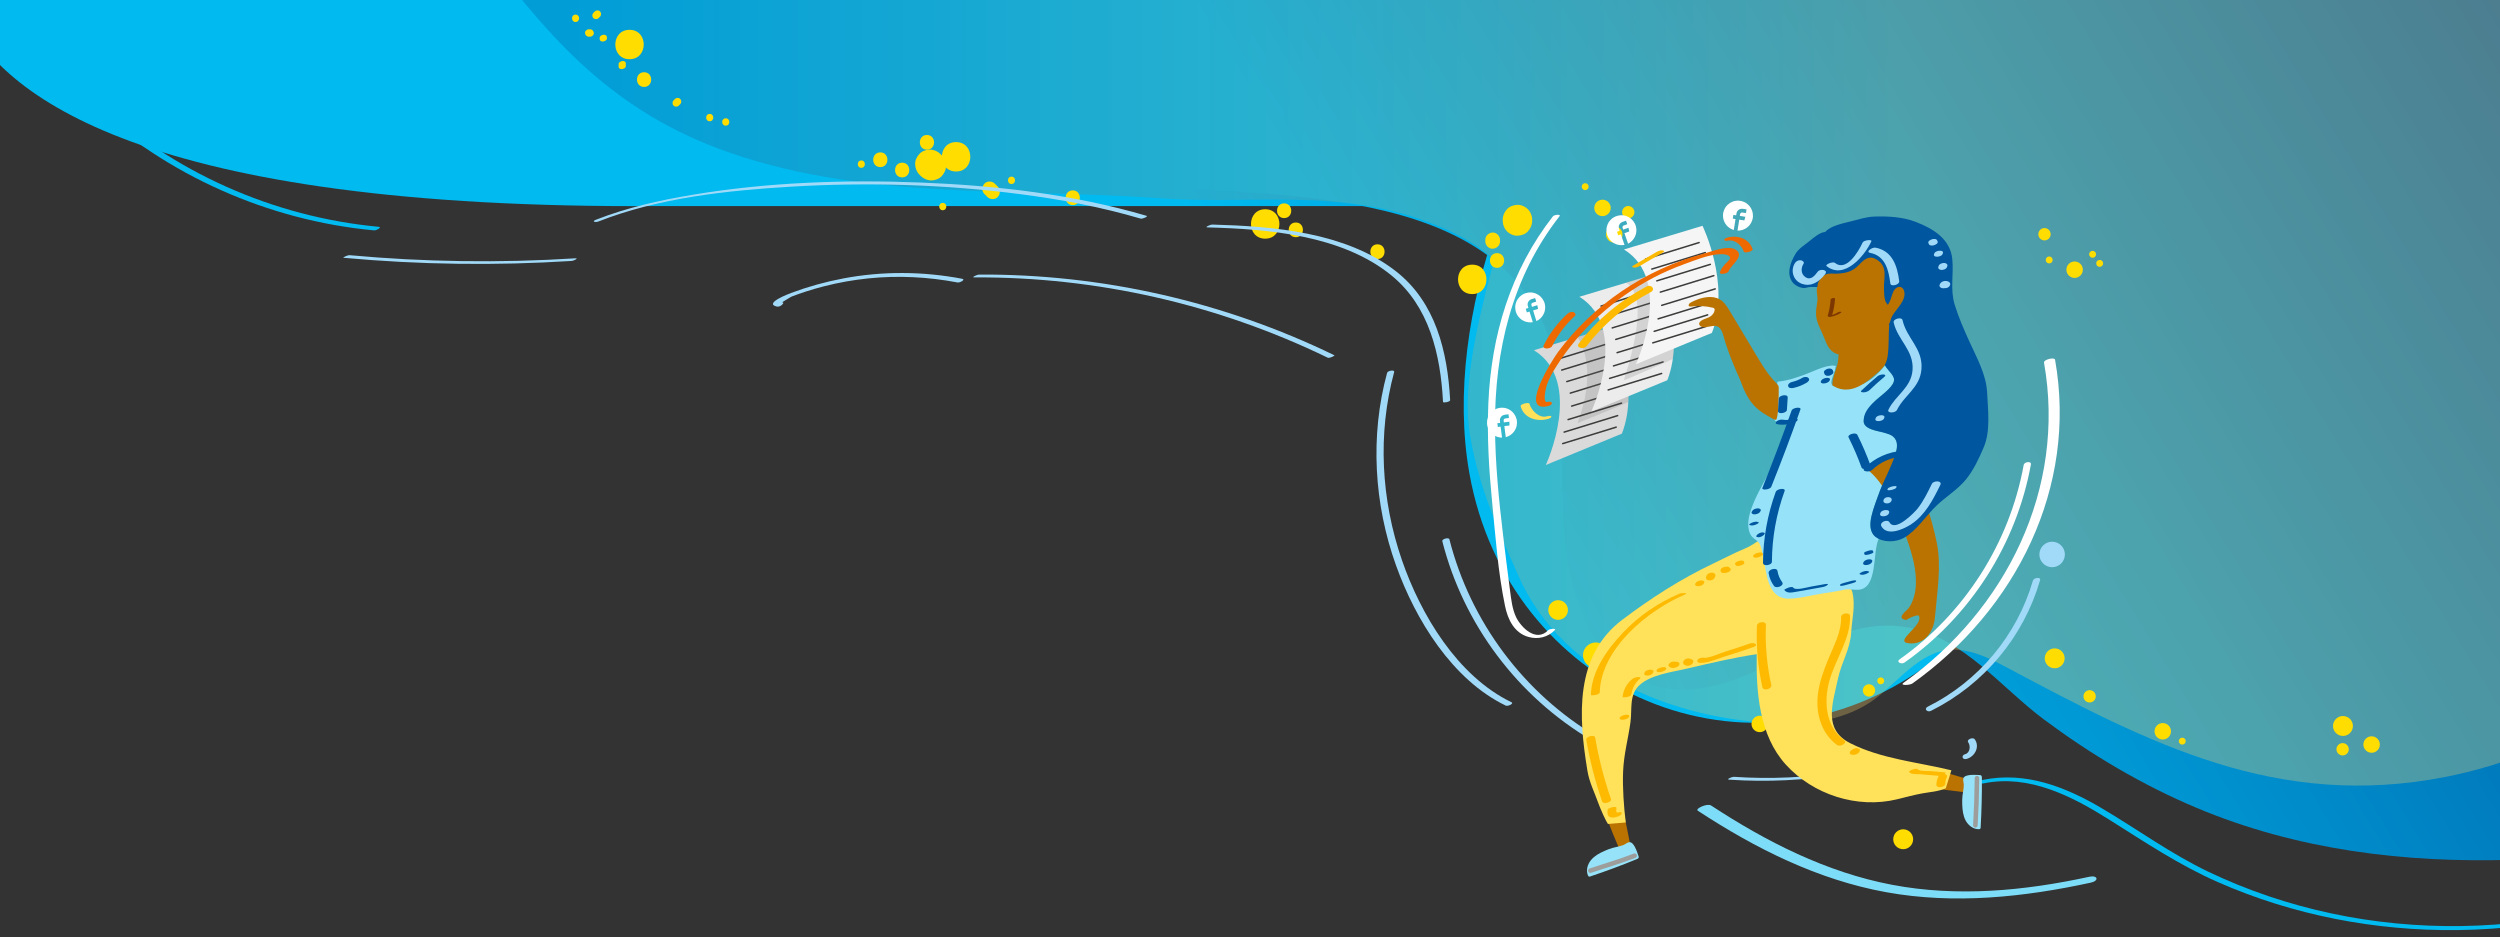 <svg width="360mm" height="135mm" version="1.1" viewBox="0 0 360 135" xmlns="http://www.w3.org/2000/svg">
 <rect x="0" y="0" width="360" height="135" fill="#333333" stroke="none"/>
 <defs>
  <clipPath id="clipPath70">
   <path d="m0 3080.8v-29.39c14.865-32.507 72.761-79.676 284.18-78.098h755.82v107.49z"/>
  </clipPath>
  <linearGradient id="linearGradient80" x2="1" gradientTransform="matrix(404.01 245.18 245.18 -404.01 482.08 2999.7)" gradientUnits="userSpaceOnUse">
   <stop stop-color="#00baf0" offset="0"/>
   <stop stop-color="#00569f" offset="1"/>
  </linearGradient>
  <clipPath id="clipPath90">
   <path d="m0 3080.8h1040v-3080.8h-1040z"/>
  </clipPath>
  <clipPath id="clipPath102">
   <path d="m57.63 3080.8c6.911-116.32 168.49-109.51 234.96-102.69 62.479 6.408 125.73 8.59 188.39 3.536 63.503-5.122 161.31 0.113 169.95-82.047 2.295-21.839-0.048-43.99 2.58-65.793 2.482-20.585 10.486-45.76 31.336-54.406 20.252-8.395 39.084 0.658 58.077 9.711 16.408 7.822 32.939 15.644 50.61 12.214 22.349-4.341 37.579-24.444 55.02-37.45 19.241-14.348 40.106-26.734 62.247-36.046 40.947-17.22 85.127-22.605 129.2-21.173v374.14z"/>
  </clipPath>
  <linearGradient id="linearGradient112" x2="1" gradientTransform="matrix(397.14 241.01 241.01 -397.14 586.67 2916.3)" gradientUnits="userSpaceOnUse">
   <stop stop-color="#00baf0" offset="0"/>
   <stop stop-color="#00569f" offset="1"/>
  </linearGradient>
  <clipPath id="clipPath122">
   <path d="m0 3080.8h1040v-3080.8h-1040z"/>
  </clipPath>
  <clipPath id="clipPath130">
   <path d="m209.04 3085h876.52v-348.14h-876.52z"/>
  </clipPath>
  <clipPath id="clipPath134">
   <path d="m1082.4 2779.6c-9.832-22.933-48.098-34.873-70.11-39.176-68.677-13.424-120.48 13.537-178.97 44.714-6.089 3.245-12.43 6.407-19.295 7.116-14.512 1.499-23.943-12.22-34.379-19.99-9.639-7.178-21.988-9.959-34.006-9.995-43.66-0.13-92.829 17.974-111.46 60.221-8.072 18.299-16.089 35.735-19.739 57.282-2.916 17.216 1.163 39.513 9.788 71.368-8.881 8.977-23.887 15.087-35.181 18.441-34.501 10.248-65.677 4.356-101.53 6.926-59.454 4.262-123.26-1.081-180.06 20.384-45.221 17.09-70.806 47.29-98.419 84.764 57.373 6.989 119 1.019 176.72 0.486 120.37-1.11 240.74-2.822 361.11-4.611 96.583-1.436 193.17-2.969 289.75-4.586 12.988-0.218 25.977-0.436 38.965-0.66 1.241-43.363 2.482-86.727 3.725-130.09 0.928-32.435 1.856-64.871 2.785-97.306 0.508-17.737 6.255-43.81 1.751-61.104-0.373-1.434-0.856-2.828-1.437-4.184"/>
  </clipPath>
  <linearGradient id="linearGradient144" x2="1" gradientTransform="matrix(927.7 0 0 -927.7 209.04 2911)" gradientUnits="userSpaceOnUse">
   <stop stop-color="#00569f" offset="0"/>
   <stop stop-color="#00569f" offset=".031"/>
   <stop stop-color="#fed669" offset=".623"/>
   <stop stop-color="#fed669" offset="1"/>
  </linearGradient>
  <clipPath id="clipPath326">
   <path d="m658.25 2924.3h20.869v-39.54h-20.869z"/>
  </clipPath>
  <clipPath id="clipPath382">
   <path d="m677.23 2946.6h20.359v-44.37h-20.359z"/>
  </clipPath>
  <clipPath id="clipPath894">
   <path d="m0 3080.8h1040v-3080.8h-1040z"/>
  </clipPath>
 </defs>
 <g transform="translate(71.474 -93.251)">
  <g transform="matrix(.353 0 0 -.353 -76.69 1172.5)">
   <g clip-path="url(#clipPath70)">
    <path d="m0 3080.8v-29.39c14.865-32.507 72.761-79.676 284.18-78.098h755.82v107.49z" fill="url(#linearGradient80)"/>
   </g>
   <g clip-path="url(#clipPath90)">
    <g transform="translate(853.47 3047.9)">
     <path d="m0 0c17.668-5.566 37.104-12.922 44.859-34.22 7.376-20.26 0.967-47.818-11.843-66.226-4.733-6.8-10.469-13.086-12.76-21.596-15.837-58.828-29.817-110.62-76.175-142.27-36.361-24.824-78.56-26.8-114.08-10.743-32.613 14.744-61.292 46.505-69.285 91.408-5.769 32.406-0.287 68.755 11.204 101.21 11.49 32.45 28.654 61.484 46.981 88.558z" fill="#00baf0"/>
    </g>
   </g>
   <g clip-path="url(#clipPath102)">
    <path d="m57.63 3080.8c6.911-116.32 168.49-109.51 234.96-102.69 62.479 6.408 125.73 8.59 188.39 3.536 63.503-5.122 161.31 0.113 169.95-82.047 2.295-21.839-0.048-43.99 2.58-65.793 2.482-20.585 10.486-45.76 31.336-54.406 20.252-8.395 39.084 0.658 58.077 9.711 16.408 7.822 32.939 15.644 50.61 12.214 22.349-4.341 37.579-24.444 55.02-37.45 19.241-14.348 40.106-26.734 62.247-36.046 40.947-17.22 85.127-22.605 129.2-21.173v374.14z" fill="url(#linearGradient112)"/>
   </g>
   <g clip-path="url(#clipPath122)">
    <g clip-path="url(#clipPath130)" opacity=".3">
     <g clip-path="url(#clipPath134)">
      <path d="m1082.4 2779.6c-9.832-22.933-48.098-34.873-70.11-39.176-68.677-13.424-120.48 13.537-178.97 44.714-6.089 3.245-12.43 6.407-19.295 7.116-14.512 1.499-23.943-12.22-34.379-19.99-9.639-7.178-21.988-9.959-34.006-9.995-43.66-0.13-92.829 17.974-111.46 60.221-8.072 18.299-16.089 35.735-19.739 57.282-2.916 17.216 1.163 39.513 9.788 71.368-8.881 8.977-23.887 15.087-35.181 18.441-34.501 10.248-65.677 4.356-101.53 6.926-59.454 4.262-123.26-1.081-180.06 20.384-45.221 17.09-70.806 47.29-98.419 84.764 57.373 6.989 119 1.019 176.72 0.486 120.37-1.11 240.74-2.822 361.11-4.611 96.583-1.436 193.17-2.969 289.75-4.586 12.988-0.218 25.977-0.436 38.965-0.66 1.241-43.363 2.482-86.727 3.725-130.09 0.928-32.435 1.856-64.871 2.785-97.306 0.508-17.737 6.255-43.81 1.751-61.104-0.373-1.434-0.856-2.828-1.437-4.184" fill="url(#linearGradient144)"/>
     </g>
    </g>
    <g transform="translate(646.36 2800.3)">
     <path d="m0 0c-4.959-5.182-11.224 1.229-13.175 5.429-1.53 3.295-1.934 7.068-2.403 10.63-0.987 7.506-1.933 15.02-2.834 22.537-1.758 14.667-3.217 29.404-3.312 44.189-0.198 31.1 6.891 61.204 26.309 86.065 0.725 0.927-2.143 0.652-2.674-0.028-17.253-22.089-25.183-48.542-26.354-76.324-0.565-13.402 0.226-26.823 1.533-40.16 1.376-14.047 2.406-28.661 5.276-42.489 1.148-5.527 3.75-10.987 9.584-12.624 3.916-1.099 7.922-0.125 10.725 2.803 0.768 0.803-2.084 0.59-2.675-0.028" fill="#fff"/>
    </g>
    <g transform="translate(840.31 2867.7)">
     <path d="m0 0c-5.8-31.901-24.101-60.581-50.592-79.276-1.601-1.131 0.746-2.195 1.932-1.359 27.009 19.06 45.686 48.322 51.598 80.844 0.267 1.465-2.698 1.115-2.938-0.209" fill="#fff"/>
    </g>
    <g transform="translate(848.6 2909.4)">
     <path d="m0 0c9.098-51.396-15.5-100.79-57.232-130.51-1.916-1.365 2.575-1.024 3.511-0.357 42.245 30.09 67.452 79.964 58.228 132.08-0.204 1.153-4.742 0.119-4.507-1.208" fill="#fff"/>
    </g>
    <g transform="translate(666.3 2756.8)">
     <path d="m0 0c-29.84 17.659-51.704 46.954-60.259 80.542-0.239 0.941-3.142 0.185-2.897-0.776 8.633-33.899 30.743-63.31 60.837-81.119 0.764-0.453 3.446 0.686 2.319 1.353" fill="#a1daf8"/>
    </g>
    <g transform="translate(844.06 2820.5)">
     <path d="m0 0c-6.47-22.282-22.119-41.05-42.881-51.403-1.767-0.881-0.188-2.462 1.288-1.725 21.618 10.779 37.794 30.149 44.531 53.344 0.397 1.37-2.569 1.053-2.938-0.216" fill="#a1daf8"/>
    </g>
    <g transform="translate(817.69 2754.5)">
     <path d="m0 0c1.021-1.42 0.715-4.258-1.224-4.771-1.787-0.474-1.266-2.439 0.526-1.964 3.36 0.89 5.541 4.964 3.352 8.006-0.758 1.053-3.522-0.065-2.654-1.271" fill="#a1daf8"/>
    </g>
    <g transform="translate(767.08 2742.6)">
     <path d="m0 0c-14.923-2.451-29.98-3.142-45.066-2.124-0.619 0.042-3.297-1.07-1.884-1.165 15.537-1.049 31.04-0.282 46.405 2.242 1.15 0.189 2.589 1.383 0.545 1.047" fill="#a1daf8"/>
    </g>
    <g transform="translate(823.98 2737.8)">
     <path d="m0 0c18.619 3.819 36.178-5.322 51.464-14.963 14.429-9.1 28.357-18.393 44.037-25.302 30.661-13.508 64.282-19.964 97.747-19.585 18.618 0.211 37.138 2.589 55.243 6.906 1.749 0.417 1.37 1.827-0.378 1.41-34.807-8.299-71.299-8.978-106.32-1.508-17.263 3.681-34.097 9.335-50.031 16.937-15.378 7.336-28.946 17.302-43.553 25.936-14.845 8.774-31.167 15.152-48.585 11.579-1.769-0.363-1.371-1.768 0.378-1.41" fill="#00baf0"/>
    </g>
    <g transform="translate(857.79 2948)">
     <path d="m0 0c-0.362-1.818 0.817-3.586 2.636-3.948 1.818-0.363 3.587 0.818 3.949 2.636s-0.818 3.586-2.637 3.948c-1.818 0.363-3.586-0.818-3.948-2.636" fill="#fd0"/>
    </g>
    <g transform="translate(669.99 2962.4)">
     <path d="m0 0c-0.362-1.818 0.817-3.586 2.636-3.948 1.818-0.363 3.586 0.818 3.948 2.636s-0.817 3.586-2.636 3.948c-1.818 0.363-3.586-0.818-3.948-2.636" fill="#fd0"/>
    </g>
    <g transform="translate(665.19 2973.2)">
     <path d="m0 0c-0.362-1.818 0.818-3.586 2.637-3.948 1.818-0.363 3.586 0.818 3.948 2.636s-0.818 3.586-2.637 3.949c-1.817 0.362-3.586-0.819-3.948-2.637" fill="#fd0"/>
    </g>
    <g transform="translate(729.34 2762.7)">
     <path d="m0 0c-0.362-1.818 0.818-3.586 2.637-3.948 1.818-0.363 3.586 0.818 3.948 2.636s-0.818 3.586-2.637 3.948c-1.818 0.363-3.586-0.818-3.948-2.636" fill="#fd0"/>
    </g>
    <g transform="translate(893.74 2759.7)">
     <path d="m0 0c-0.362-1.818 0.817-3.586 2.636-3.948 1.818-0.363 3.586 0.818 3.948 2.636s-0.817 3.586-2.636 3.948c-1.818 0.363-3.586-0.818-3.948-2.636" fill="#fd0"/>
    </g>
    <g transform="translate(978.94 2754.3)">
     <path d="m0 0c-0.362-1.818 0.818-3.586 2.637-3.948 1.818-0.363 3.586 0.818 3.948 2.636s-0.818 3.586-2.636 3.948c-1.818 0.363-3.587-0.818-3.949-2.636" fill="#fd0"/>
    </g>
    <g transform="translate(846.32 2962.3)">
     <path d="m0 0c-0.271-1.363 0.613-2.689 1.977-2.961 1.364-0.271 2.689 0.614 2.961 1.977 0.272 1.364-0.614 2.69-1.977 2.961-1.363 0.272-2.69-0.613-2.961-1.977" fill="#fd0"/>
    </g>
    <g transform="translate(676.52 2971.3)">
     <path d="m0 0c-0.271-1.363 0.613-2.689 1.977-2.961 1.364-0.271 2.689 0.614 2.96 1.977 0.273 1.364-0.613 2.69-1.976 2.961-1.364 0.272-2.69-0.613-2.961-1.977" fill="#fd0"/>
    </g>
    <g transform="translate(774.73 2776.2)">
     <path d="m0 0c-0.271-1.364 0.613-2.689 1.977-2.961 1.364-0.271 2.689 0.613 2.96 1.977 0.273 1.364-0.613 2.69-1.976 2.961-1.364 0.272-2.69-0.613-2.961-1.977" fill="#fd0"/>
    </g>
    <g transform="translate(864.73 2773.8)">
     <path d="m0 0c-0.271-1.364 0.613-2.689 1.977-2.961s2.689 0.613 2.96 1.977c0.273 1.364-0.613 2.69-1.976 2.961-1.364 0.272-2.69-0.613-2.961-1.977" fill="#fd0"/>
    </g>
    <g transform="translate(967.93 2752.2)">
     <path d="m0 0c-0.272-1.364 0.613-2.689 1.977-2.961 1.363-0.271 2.689 0.613 2.96 1.977 0.272 1.364-0.613 2.69-1.976 2.961-1.364 0.272-2.69-0.613-2.961-1.977" fill="#fd0"/>
    </g>
    <g transform="translate(849.32 2951.6)">
     <path d="m0 0c-0.152-0.767 0.345-1.513 1.112-1.666 0.767-0.152 1.513 0.346 1.665 1.113 0.154 0.766-0.344 1.512-1.111 1.665-0.768 0.153-1.513-0.345-1.666-1.112" fill="#fd0"/>
    </g>
    <g transform="translate(867.03 2953.9)">
     <path d="m0 0c-0.152-0.767 0.346-1.513 1.112-1.666 0.768-0.152 1.513 0.346 1.666 1.113s-0.345 1.512-1.112 1.665-1.513-0.345-1.666-1.112" fill="#fd0"/>
    </g>
    <g transform="translate(660.03 2981.5)">
     <path d="m0 0c-0.152-0.767 0.346-1.513 1.112-1.666 0.768-0.152 1.513 0.346 1.666 1.112 0.153 0.767-0.345 1.513-1.112 1.666s-1.513-0.345-1.666-1.112" fill="#fd0"/>
    </g>
    <g transform="translate(869.91 2950.2)">
     <path d="m0 0c-0.152-0.767 0.346-1.513 1.112-1.666 0.768-0.152 1.513 0.346 1.666 1.113s-0.345 1.512-1.112 1.665c-0.768 0.153-1.513-0.345-1.666-1.112" fill="#fd0"/>
    </g>
    <g transform="translate(780.6 2779.9)">
     <path d="m0 0c-0.152-0.767 0.345-1.513 1.112-1.666 0.767-0.152 1.513 0.346 1.665 1.113 0.154 0.766-0.344 1.512-1.111 1.665-0.768 0.153-1.513-0.345-1.666-1.112" fill="#fd0"/>
    </g>
    <g transform="translate(903.6 2755.3)">
     <path d="m0 0c-0.152-0.767 0.345-1.513 1.112-1.666 0.767-0.152 1.513 0.346 1.665 1.113 0.154 0.767-0.344 1.512-1.111 1.665-0.768 0.153-1.513-0.345-1.666-1.112" fill="#fd0"/>
    </g>
    <g transform="translate(660.63 2791.1)">
     <path d="m0 0c-0.562-2.818 1.268-5.557 4.086-6.119 2.817-0.561 5.557 1.268 6.118 4.086 0.562 2.818-1.267 5.557-4.085 6.118-2.818 0.562-5.557-1.267-6.119-4.085" fill="#fd0"/>
    </g>
    <g transform="translate(846.8 2832.2)">
     <path d="m0 0c-0.562-2.818 1.268-5.557 4.085-6.119 2.818-0.561 5.558 1.268 6.119 4.086 0.562 2.818-1.267 5.557-4.086 6.118-2.817 0.562-5.556-1.267-6.118-4.085" fill="#a1daf8"/>
    </g>
    <g transform="translate(669.83 2770.6)">
     <path d="M 0,0 C -0.077,-0.388 0.175,-0.765 0.562,-0.842 0.95,-0.919 1.327,-0.667 1.404,-0.28 1.481,0.108 1.229,0.485 0.842,0.562 0.454,0.639 0.077,0.388 0,0" fill="#fd0"/>
    </g>
    <g transform="translate(646.44 2809.3)">
     <path d="m0 0c-0.433-2.175 0.979-4.289 3.153-4.722s4.288 0.978 4.722 3.153c0.433 2.174-0.979 4.288-3.153 4.722-2.174 0.433-4.288-0.979-4.722-3.153" fill="#fd0"/>
    </g>
    <g transform="translate(631.34 2770.9)">
     <path d="m0 0c-22.053 10.678-36.981 35.681-44.679 57.991-8.493 24.614-9.998 51.53-3.157 76.722 0.273 1.01-2.633 0.595-2.895-0.373-6.996-25.761-5.341-53.463 3.65-78.534 7.934-22.124 22.86-46.579 44.769-57.188 0.829-0.402 3.488 0.813 2.312 1.382" fill="#a1daf8"/>
    </g>
    <g transform="translate(867.06 2699.7)">
     <path d="m0 0c-26.474-5.745-53.783-8.368-80.584-3.249-26.701 5.1-51.131 17.533-73.697 32.328-1.537 1.008-6.66-1.319-5.418-2.134 23.54-15.433 48.969-28.191 76.871-33.245 27.795-5.035 56.074-2.038 83.469 3.906 3.479 0.756 2.823 3.146-0.641 2.394" fill="#7ddcf8"/>
    </g>
    <g transform="translate(412.19 2944.2)">
     <path d="m0 0c49.881 0.275 99.325-10.957 144.2-32.747 0.751-0.364 3.034 0.832 2.734 0.978-45.127 21.914-94.878 33.205-145.04 32.928-0.604-4e-3 -3.27-1.167-1.886-1.159" fill="#a1daf8"/>
    </g>
    <g transform="translate(640.52 2914.5)">
     <path d="m0 0 32.034 9.649s11.616-23.772 3.837-43.684l-31.015-12.788s15.734 34.034-4.856 46.823" fill="#dadada"/>
    </g>
    <g transform="translate(649.36 2910.6)">
     <path d="m0 0 21.8 6.716" fill="none" stroke="#3c3c3b" stroke-linecap="round" stroke-linejoin="round" stroke-miterlimit="10" stroke-width=".623"/>
    </g>
    <g transform="translate(651.86 2906.4)">
     <path d="m0 0 21.8 6.716" fill="none" stroke="#3c3c3b" stroke-linecap="round" stroke-linejoin="round" stroke-miterlimit="10" stroke-width=".623"/>
    </g>
    <g transform="translate(653.93 2901.7)">
     <path d="m0 0 21.8 6.716" fill="none" stroke="#3c3c3b" stroke-linecap="round" stroke-linejoin="round" stroke-miterlimit="10" stroke-width=".623"/>
    </g>
    <g transform="translate(655.36 2897)">
     <path d="m0 0 21.8 6.716" fill="none" stroke="#3c3c3b" stroke-linecap="round" stroke-linejoin="round" stroke-miterlimit="10" stroke-width=".623"/>
    </g>
    <g transform="translate(655.91 2891.7)">
     <path d="m0 0 21.8 6.716" fill="none" stroke="#3c3c3b" stroke-linecap="round" stroke-linejoin="round" stroke-miterlimit="10" stroke-width=".623"/>
    </g>
    <g transform="translate(652.26 2876.4)">
     <path d="m0 0 21.8 6.716" fill="none" stroke="#3c3c3b" stroke-linecap="round" stroke-linejoin="round" stroke-miterlimit="10" stroke-width=".623"/>
    </g>
    <g transform="translate(652.85 2881.1)">
     <path d="m0 0 21.8 6.716" fill="none" stroke="#3c3c3b" stroke-linecap="round" stroke-linejoin="round" stroke-miterlimit="10" stroke-width=".623"/>
    </g>
    <g clip-path="url(#clipPath326)" opacity=".2">
     <g transform="translate(671.51 2923.9)">
      <path d="m0 0-13.229-4.104s8.99-11.397-0.033-35.06c0 0 14.158 5.621 20.77 8.62 0.934 10.765-5.026 30.917-5.026 30.917z" fill="#6f6f6e"/>
     </g>
    </g>
    <g transform="translate(654.45 2886.2)">
     <path d="m0 0 21.8 6.716" fill="none" stroke="#3c3c3b" stroke-linecap="round" stroke-linejoin="round" stroke-miterlimit="10" stroke-width=".623"/>
    </g>
    <g transform="translate(659.06 2936.3)">
     <path d="m0 0 32.033 9.649s11.617-23.772 3.837-43.684l-31.015-12.788s15.735 34.034-4.855 46.823" fill="#ececec"/>
    </g>
    <g transform="translate(667.9 2932.5)">
     <path d="m0 0 21.8 6.716" fill="none" stroke="#3c3c3b" stroke-linecap="round" stroke-linejoin="round" stroke-miterlimit="10" stroke-width=".623"/>
    </g>
    <g transform="translate(670.4 2928.3)">
     <path d="m0 0 21.8 6.716" fill="none" stroke="#3c3c3b" stroke-linecap="round" stroke-linejoin="round" stroke-miterlimit="10" stroke-width=".623"/>
    </g>
    <g transform="translate(672.47 2923.6)">
     <path d="m0 0 21.8 6.716" fill="none" stroke="#3c3c3b" stroke-linecap="round" stroke-linejoin="round" stroke-miterlimit="10" stroke-width=".623"/>
    </g>
    <g transform="translate(673.9 2918.9)">
     <path d="m0 0 21.8 6.716" fill="none" stroke="#3c3c3b" stroke-linecap="round" stroke-linejoin="round" stroke-miterlimit="10" stroke-width=".623"/>
    </g>
    <g transform="translate(674.45 2913.5)">
     <path d="m0 0 21.8 6.716" fill="none" stroke="#3c3c3b" stroke-linecap="round" stroke-linejoin="round" stroke-miterlimit="10" stroke-width=".623"/>
    </g>
    <g transform="translate(670.8 2898.3)">
     <path d="m0 0 21.8 6.716" fill="none" stroke="#3c3c3b" stroke-linecap="round" stroke-linejoin="round" stroke-miterlimit="10" stroke-width=".623"/>
    </g>
    <g transform="translate(671.38 2903)">
     <path d="m0 0 21.8 6.716" fill="none" stroke="#3c3c3b" stroke-linecap="round" stroke-linejoin="round" stroke-miterlimit="10" stroke-width=".623"/>
    </g>
    <g transform="translate(672.98 2908.1)">
     <path d="m0 0 21.8 6.716" fill="none" stroke="#3c3c3b" stroke-linecap="round" stroke-linejoin="round" stroke-miterlimit="10" stroke-width=".623"/>
    </g>
    <g clip-path="url(#clipPath382)" opacity=".2">
     <g transform="translate(697.15 2910.9)">
      <path d="m0 0s-19.573-8.758-19.91-8.61 12.152 33.16 0.796 39.783l15.259 4.583s5.938-29.632 3.855-35.756" fill="#6f6f6e"/>
     </g>
    </g>
    <g transform="translate(677.25 2955.6)">
     <path d="m0 0 32.033 9.648s11.616-23.771 3.837-43.683l-31.015-12.788s15.734 34.033-4.855 46.823" fill="#f5f5f5"/>
    </g>
    <g transform="translate(686.09 2951.7)">
     <path d="m0 0 21.8 6.716" fill="#f5f5f5" stroke="#3c3c3b" stroke-linecap="round" stroke-linejoin="round" stroke-miterlimit="10" stroke-width=".623"/>
    </g>
    <g transform="translate(688.6 2947.6)">
     <path d="m0 0 21.8 6.716" fill="#f5f5f5" stroke="#3c3c3b" stroke-linecap="round" stroke-linejoin="round" stroke-miterlimit="10" stroke-width=".623"/>
    </g>
    <g transform="translate(690.66 2942.8)">
     <path d="m0 0 21.8 6.716" fill="#f5f5f5" stroke="#3c3c3b" stroke-linecap="round" stroke-linejoin="round" stroke-miterlimit="10" stroke-width=".623"/>
    </g>
    <g transform="translate(692.09 2938.2)">
     <path d="m0 0 21.8 6.716" fill="#f5f5f5" stroke="#3c3c3b" stroke-linecap="round" stroke-linejoin="round" stroke-miterlimit="10" stroke-width=".623"/>
    </g>
    <g transform="translate(692.65 2932.8)">
     <path d="m0 0 21.8 6.716" fill="#f5f5f5" stroke="#3c3c3b" stroke-linecap="round" stroke-linejoin="round" stroke-miterlimit="10" stroke-width=".623"/>
    </g>
    <g transform="translate(689 2917.5)">
     <path d="m0 0 21.8 6.716" fill="#f5f5f5" stroke="#3c3c3b" stroke-linecap="round" stroke-linejoin="round" stroke-miterlimit="10" stroke-width=".623"/>
    </g>
    <g transform="translate(689.58 2922.2)">
     <path d="m0 0 21.8 6.716" fill="#f5f5f5" stroke="#3c3c3b" stroke-linecap="round" stroke-linejoin="round" stroke-miterlimit="10" stroke-width=".623"/>
    </g>
    <g transform="translate(691.18 2927.3)">
     <path d="m0 0 21.8 6.716" fill="#f5f5f5" stroke="#3c3c3b" stroke-linecap="round" stroke-linejoin="round" stroke-miterlimit="10" stroke-width=".623"/>
    </g>
    <g transform="translate(679.69 2713.3)">
     <path d="m 0,0 -4.571,-1.699 c 0,0 -4.182,9.559 -5.693,14.549 -0.153,0.508 4.589,2.88 5.16,3.031 2.068,0.544 2.066,-1.485 2.455,-3.097 C -1.627,8.553 0,0 0,0" fill="#ba7300"/>
    </g>
    <g transform="translate(672.69 2711.5)">
     <path d="m0 0c-1.157-0.318-2.274-0.763-3.371-1.249-2.058-0.912-4.107-2.017-5.536-3.754-1.431-1.738-2.124-4.24-1.209-6.296 0.07-0.159 0.161-0.326 0.317-0.402 0.191-0.093 0.417-0.028 0.618 0.039 6.393 2.141 12.716 4.49 18.956 7.044 0.323 0.133 0.684 0.306 0.78 0.642 0.063 0.224-0.012 0.461-0.089 0.681-0.507 1.431-1.79 5.779-3.721 5.609-0.783-0.068-1.616-0.831-2.334-1.127-1.41-0.583-2.948-0.784-4.411-1.187" fill="#96e3f9"/>
    </g>
    <g transform="translate(663.54 2702.2)">
     <path d="m0 0c6.849 2.303 11.313 3.494 18.051 6.1" fill="none" stroke="#9d9d9c" stroke-linecap="round" stroke-linejoin="round" stroke-miterlimit="10" stroke-width="1.862"/>
    </g>
    <g transform="translate(816.32 2739.9)">
     <path d="m0 0c0.607-1.917 1.03-3.892 1.262-5.889-5.118 0.626-10.237 1.253-15.355 1.88 0.568 2.231 0.584 7.241 3.683 6.76 3.482-0.541 7.002-1.847 10.41-2.751" fill="#ba7300"/>
    </g>
    <g transform="translate(815.33 2732.7)">
     <path d="m0 0c-0.134-1.192-0.136-2.396-0.092-3.594 0.082-2.249 0.348-4.561 1.43-6.534 1.082-1.974 3.146-3.546 5.395-3.461 0.175 6e-3 0.363 0.028 0.493 0.145 0.157 0.142 0.179 0.377 0.192 0.589 0.388 6.73 0.555 13.474 0.5 20.216-3e-3 0.349-0.03 0.748-0.306 0.962-0.184 0.142-0.432 0.16-0.666 0.17-1.516 0.062-6.03 0.486-6.59-1.371-0.226-0.752 0.172-1.809 0.181-2.585 0.017-1.526-0.367-3.029-0.537-4.537" fill="#96e3f9"/>
    </g>
    <g transform="translate(820.6 2720.7)">
     <path d="m0 0c0.406 7.213 0.567 11.994 0.65 19.218" fill="none" stroke="#9d9d9c" stroke-linecap="round" stroke-linejoin="round" stroke-miterlimit="10" stroke-width="1.862"/>
    </g>
    <g transform="translate(735.92 2838.6)">
     <path d="m0 0c-4.272-1.528-5.313-3.36-9.707-5.17-4.203-1.731-8.353-3.969-12.534-5.945-13.141-6.208-25.645-14.253-37.156-22.97-19.439-14.72-17.85-39.286-14.209-61.442 0.825-5.021 2.814-8.631 4.505-13.428 0.843-2.392 3.111-7.345 3.88-8.403l7.275 0.607c-0.785 6.298-1.34 14.153-1.09 20.624 0.277 7.209 2.088 13.46 3.023 20.365 0.728 5.366-0.672 11.158 3.769 15.126 4.704 4.203 12.963 5.186 18.878 6.566 9.498 2.214 19.43 4.571 28.84 5.975-0.279-15.533 1.051-33.107 11.833-45.005 11.152-12.307 29.166-18.143 45.408-14.2 3.428 0.832 6.833 1.775 10.305 2.411 3.215 0.589 6.554 0.744 9.584 2.082 0 0 2.291 7.336 2.291 7.336-13.629 3.329-28.637 4.641-41.288 11.065-11.085 5.628-7.183 15.977-5.015 26.181 1.459 6.869 5.05 12.192 5.435 19.047 0.309 5.469 1.782 10.761 0.494 16.289-1.934 8.307-35.928 21.118-34.521 22.889" fill="#ffe15a"/>
    </g>
    <g transform="translate(763.96 2908)">
     <path d="m0 0c-3.126 1.005-8.474-1.692-11.573-2.899-4.189-1.631-8.044-2.982-12.497-3.459-0.719-3.395-0.277-7.948-1.043-11.511-1.571-7.299 1.989-3.865 5.909-5.397-2.332-4.888-3.829-10.413-6.054-15.482-2.785-6.346-6.814-12.148-9.214-18.627-1.281-3.46-2.431-7.851-0.631-11.283 0.916-1.745 2.488-2.12 3.472-3.42 0.982-1.296 1.324-3.947 1.689-5.581 1.433-6.427 1.577-17.159 10.317-17.184 4.328-0.012 9.353 1.397 13.633 2.057 2.911 0.45 5.803 0.849 8.645 1.494 2.488 0.563 3.862-0.039 6.154 0.068 8.245 0.388 5.727 15.553 8.492 21.036-0.315 0.082-0.979 0.755-1.19 0.446-4.171 3.32-1.961 8.555-0.139 14.199 1.879 5.819 5.013 11.581 7.202 17.331 2.261 5.942 2.868 10.327-5.619 11.553-2.259 0.326-6.658 1.55-6.494 4.254 0.171 2.821 2.945 6.531 4.597 8.182 2.08 2.076 5.91 4.489 7.265 6.957 1.809 3.298-1.362 5.021-3.131 7.49-3.399-3.892-6.678-7.409-12.069-8.342-1.721-0.298-7.982-0.824-9.37 0.304-1.593 1.293 1.394 5.59 1.192 7.594-0.106-0.271 0.575 0.487 0.457 0.22" fill="#96e3f9"/>
    </g>
    <g transform="translate(776.95 2865.5)">
     <path d="m0 0c6.759-5.727 10.201-14.284 13.532-22.439 3.239-7.927 6.836-17.95 5.628-26.553-0.339-2.412-1.305-5.385-2.867-7.358-0.885-1.117-5.2-4.085-0.845-4.711 1.318 0.883 3.354 1.856 5.02 1.899 2.68-3.883-10.716-10.786-3.835-11.417 6.428-0.589 10.02 4.855 10.505 10.54 0.832 9.761 2.755 20.864 0.774 30.475-2.217 10.762-5.5 20.03-10.364 29.772-1.002 2.008-1.889 5.454-4.06 6.02-2.674 0.697-13.011-3.64-13.488-6.228" fill="#ba7300"/>
    </g>
    <g transform="translate(751.66 2940)">
     <path d="m0 0c-1.64-0.547-4.317 0.672-5.398 1.918-2.987 3.44-1.162 8.325 0.936 11.874 1.284 2.173 3.776 3.646 5.695 5.212 1.634 1.332 4.22 3.575 6.449 3.738 2.072 2.466 7.348 3.557 10.438 4.318 3.248 0.799 6.247 1.842 9.629 1.957 5.639 0.191 11.594-0.147 16.848-2.169 7.094-2.73 14.176-6.962 14.939-15.332 0.574-6.304-0.937-12.284 0.972-18.476 1.614-5.24 3.75-10.083 6.028-15.086 2.964-6.51 6.833-13.397 7.18-20.665 0.338-7.07 1.472-15.641-1.331-22.298-1.906-4.53-4.331-9.719-7.521-13.497-3.365-3.986-7.945-6.74-11.715-10.325-4.328-4.116-8.193-10.328-13.405-13.239-3.265-1.825-8.434-2.007-11.563 0.427-4.648 3.616-0.101 13.189 1.303 17.365 1.49 4.426 3.807 8.498 5.507 12.81 1.322 3.35 3.613 8.291 0.172 10.895-2.918 2.209-11.709 1.817-11.809 6.105-0.134 5.797 6.634 9.43 10.053 12.951 3.181 3.277 3.041 4.454 0.255 7.587-3.094 3.479-2.747 5.902-2.45 10.557 0.215 3.364-1.265 5.423-3.819 7.477-4.29 3.45-8.501 7.265-13.037 10.363-3.414 2.334-6.539 5.932-10.93 5.815-1.287-0.034-2.251 0.11-3.426-0.282" fill="#00569f"/>
    </g>
    <g transform="translate(756.21 2940.7)">
     <path d="m0 0c-0.095 1.687 1.677 3.925 3.23 4.655 1.499 0.705 3.262 0.282 4.855 0.378 3.779 0.228 6.198 0.866 8.857 3.635 2.322 2.417 4.239 3.98 7.313 2.033 4.541-2.875 2.703-7.333 2.832-11.83 0.04-1.424 0.105-3.525 0.532-4.878 0.382-1.213 1.354-1.802 1.902-2.797 2.342-4.252-1.876-9.824-4.66-12.78-4.418-4.69-10.594-8.47-17.185-6.055-2.891 1.058-4.015 3.992-5.033 6.636-1.113 2.891-2.939 5.735-3.227 8.864-0.188 2.043 0.25 4.016 0.514 6.027 0.186 1.425-0.184 2.503-0.234 3.882-0.025 0.709-0.071 1.234 0.304 2.23" fill="#ba7300"/>
    </g>
    <g transform="translate(786.28 2927.7)">
     <path d="m0 0c1.403 3.185 6.277 6.829 5.275 10.846-0.479 1.924-2.196 2.383-3.625 1.011-1.369-1.314-1.543-4.159-2.531-5.691-1.263-1.957-1.828-3.812 0.881-6.166" fill="#ba7300"/>
    </g>
    <g transform="translate(765.55 2915.5)">
     <path d="m0 0c-0.946-1.448-0.699-4.691-1.206-6.685-0.708-2.789-2.166-5.72-2.039-8.684 6.019-3.947 12.067-0.351 17.049 4.014 2.953 2.587 4.853 3.938 5.429 7.766 0.647 4.299 0.318 8.695 0.674 13.038-3.26 0.597-9.306-4.266-12.341-5.894-1.986-1.066-4.872-3.538-7.566-3.555" fill="#ba7300"/>
    </g>
    <g transform="translate(705.77 2934.6)">
     <path d="m0 0c-0.376-0.174-0.738-0.356-1.085-0.542-0.404-0.218-0.781-0.434-0.976-0.871-0.151-0.34-0.136-0.732 0.283-0.844 0.275-0.075 0.566-0.034 0.849 2e-3 2.866 0.36 5.827 0.162 8.636-0.503 0.182-0.044 0.371-0.093 0.514-0.214 0.299-0.256 0.281-0.722 0.179-1.102-0.335-1.253-1.277-2.153-2.438-2.664-1.119-0.492-2.563-0.797-3.42-1.727-0.162-0.175-0.315-0.368-0.38-0.597-0.155-0.558 0.276-1.129 0.789-1.397 1.638-0.854 4.697 0.768 6.439 0.152 1.654-0.586 2.271-2.55 2.738-4.242 1.072-3.89 2.508-7.669 4.036-11.4 0.73-1.781 1.479-3.561 2.283-5.3 0.77-1.662 1.293-3.443 2.061-5.113 1.033-2.248 2.29-4.417 3.979-6.239 1.258-1.355 2.732-2.492 4.284-3.487 0.799-0.512 1.621-0.988 2.453-1.443 0.663-0.362 1.412-0.929 2.181-0.972 1.097-0.061 1.253 10.698 1.202 12.996-5e-3 0.255-0.014 0.513-0.094 0.755-0.133 0.401-0.445 0.714-0.741 1.016-0.912 0.928-1.777 1.904-2.59 2.921-2.148 2.684-3.922 5.643-5.69 8.591-3.617 6.032-7.234 12.064-10.85 18.097-1.072 1.786-2.214 3.645-4.006 4.707-3.152 1.866-7.386 0.926-10.636-0.58" fill="#ba7300"/>
    </g>
    <g transform="translate(761.55 2935.2)">
     <path d="m0 0c-0.148-2.267-0.548-4.474-1.203-6.649-0.172-0.57 1.627-0.324 1.8 0.249 0.656 2.174 1.055 4.382 1.204 6.649 0.044 0.672-1.764 0.307-1.801-0.249" fill="#7c3800"/>
    </g>
    <g transform="translate(761.46 2928.1)">
     <path d="m0 0c1.53 0.28 2.967 0.824 4.278 1.662 0.308 0.197 0.203 0.397-0.118 0.44-0.412 0.055-0.932-0.122-1.276-0.342-0.792-0.507-1.639-0.862-2.565-1.031-0.248-0.046-1-0.193-1.052-0.516-0.054-0.329 0.564-0.244 0.733-0.213" fill="#7c3800"/>
    </g>
    <g transform="translate(739.15 2856.7)">
     <path d="m0 0c-3.39-9.347-5.116-18.974-5.185-28.917-0.01-1.665 3.623-0.985 3.632 0.38 0.069 9.943 1.795 19.57 5.185 28.917 0.5 1.378-3.148 0.953-3.632-0.38" fill="#00569f"/>
    </g>
    <g transform="translate(736.25 2823.5)">
     <path d="m0 0c0.319-1.878 1.08-3.628 2.201-5.167 0.913-1.255 4.371 0.107 3.317 1.557-1.008 1.384-1.619 2.891-1.906 4.578-0.268 1.581-3.891 0.679-3.612-0.968" fill="#00569f"/>
    </g>
    <g transform="translate(742.66 2816.7)">
     <path d="m0 0c1.079-1.522 3.096-1.041 4.703-0.772 3.707 0.619 7.402 1.324 11.103 1.986 1.371 0.245 3.269 1.626 0.716 1.169-1.938-0.347-3.877-0.694-5.816-1.041-1.402-0.251-6.148-1.706-7.094-0.374-0.572 0.808-3.813-0.685-3.612-0.968" fill="#00569f"/>
    </g>
    <g transform="translate(767.28 2818.6)">
     <path d="m0 0c1.008 0.274 2.016 0.548 3.023 0.823 0.33 0.089 1.773 0.45 1.675 0.975-0.091 0.489-1.752 0.059-1.938 8e-3 -1.008-0.274-2.016-0.548-3.024-0.823-0.328-0.089-1.771-0.45-1.673-0.975 0.09-0.489 1.751-0.059 1.937-8e-3" fill="#00569f"/>
    </g>
    <g transform="translate(739.82 2884.3)">
     <path d="M 0,0 C 2.43,-0.421 4.876,-0.094 7.154,0.831 7.616,1.019 8.622,1.578 8.143,2.188 7.687,2.768 6.279,2.38 5.766,2.171 4.608,1.701 3.467,1.643 2.24,1.855 1.42,1.998 0.311,1.74 -0.314,1.171 -0.85,0.682 -0.767,0.133 0,0" fill="#00569f"/>
    </g>
    <g transform="translate(740.41 2894.8)">
     <path d="m0 0c-0.108-1.682-0.216-3.363-0.323-5.044-0.103-1.599 3.541-0.941 3.627 0.398 0.107 1.682 0.215 3.363 0.323 5.044 0.102 1.599-3.541 0.941-3.627-0.398" fill="#00569f"/>
    </g>
    <g transform="translate(746.35 2899.1)">
     <path d="m0 0c1.896 0.425 3.717 1.135 5.386 2.13 0.622 0.371 1.392 1.053 0.862 1.829-0.471 0.689-1.819 0.627-2.448 0.251-1.406-0.838-2.852-1.428-4.449-1.786-0.714-0.16-1.691-0.852-1.482-1.696 0.22-0.886 1.456-0.879 2.131-0.728" fill="#00569f"/>
    </g>
    <g transform="translate(777.39 2898.2)">
     <path d="m0 0c1.972 1.898 4.006 3.729 6.115 5.473 0.537 0.444 0.463 0.813-0.246 0.917-0.749 0.111-1.961-0.193-2.554-0.684-2.276-1.882-4.482-3.839-6.609-5.888-0.608-0.585 0.53-0.723 0.886-0.713 0.808 0.024 1.811 0.32 2.408 0.895" fill="#00569f"/>
    </g>
    <g transform="translate(778.41 2865.6)">
     <path d="m0 0c3.378 3.267 7.544 5.102 12.227 5.424 1.964 0.136 2.848 2.628 0.371 2.457-5.927-0.407-11.319-2.826-15.584-6.952-1.59-1.537 1.917-1.963 2.986-0.929" fill="#00569f"/>
    </g>
    <g transform="translate(747.03 2950.1)">
     <path d="m0 0c-2.005-3.062-0.76-7.191 2.717-8.477 3.924-1.451 7.28 0.896 9.564 3.916 1.372 1.815-2.042 2.289-3.009 1.01-1.241-1.641-2.788-3.67-5.001-2.259-1.895 1.208-1.958 3.709-0.828 5.436 0.503 0.768-0.441 1.378-1.087 1.466-0.923 0.127-1.857-0.33-2.356-1.092" fill="#a1daf8"/>
    </g>
    <g transform="translate(759.91 2948.8)">
     <path d="m0 0c7.224-5.76 15.59 4.297 18.265 10.142 0.385 0.842-3.11 0.501-3.588-0.543-1.626-3.555-6.575-12.041-11.298-8.276-0.876 0.698-4.157-0.703-3.379-1.323" fill="#a1daf8"/>
    </g>
    <g transform="translate(777.69 2954.2)">
     <path d="m0 0c6.218-1.205 7.539-7.106 8.223-12.527 0.173-1.375 3.801-0.534 3.612 0.967-0.787 6.239-2.735 12.355-9.671 13.699-1.298 0.251-4.266-1.732-2.164-2.139" fill="#a1daf8"/>
    </g>
    <g transform="translate(787.27 2925.8)">
     <path d="m0 0c1.626-7.166 8.284-11.33 7.697-19.359-0.529-7.239-6.837-10.185-9.795-16.113-0.844-1.694 2.789-1.485 3.409-0.243 3.125 6.263 9.43 9.068 10.022 16.722 0.654 8.451-6.014 12.437-7.721 19.961-0.33 1.456-3.951 0.527-3.612-0.968" fill="#a1daf8"/>
    </g>
    <g transform="translate(780.03 2887)">
     <path d="m0 0c-0.046-0.104-0.092-0.208-0.137-0.312-0.723-1.648 2.876-1.278 3.379-0.132 0.045 0.104 0.091 0.207 0.137 0.311 0.723 1.649-2.876 1.279-3.379 0.133" fill="#a1daf8"/>
    </g>
    <g transform="translate(782.25 2842.7)">
     <path d="m0 0c2.339-4.295 9.067-1.193 11.992 0.695 5.839 3.769 9.076 10.088 12.049 16.14 0.907 1.846-2.743 1.883-3.458 0.428-1.691-3.443-3.373-6.931-5.737-9.975-1.299-1.672-9.265-9.869-11.541-5.689-0.78 1.432-4.22 0.081-3.305-1.599" fill="#a1daf8"/>
    </g>
    <g transform="translate(805.21 2958.8)">
     <path d="m0 0c-0.059 0.149-0.116 0.298-0.175 0.448-0.295 0.757-1.433 0.707-2.075 0.518-0.491-0.145-1.835-0.722-1.537-1.486 0.058-0.149 0.116-0.299 0.175-0.448 0.295-0.757 1.432-0.707 2.074-0.518 0.492 0.145 1.836 0.722 1.538 1.486" fill="#a1daf8"/>
    </g>
    <g transform="translate(803.91 2954.1)">
     <path d="m0 0c-0.045-0.104-0.091-0.208-0.137-0.311-0.735-1.677 2.869-1.34 3.387-0.162 0.046 0.104 0.091 0.207 0.137 0.311 0.735 1.677-2.869 1.341-3.387 0.162" fill="#a1daf8"/>
    </g>
    <g transform="translate(805.67 2949)">
     <path d="m0 0c-0.046-0.104-0.091-0.208-0.137-0.312-0.344-0.784 0.317-1.38 1.08-1.439 0.806-0.062 1.995 0.258 2.359 1.085 0.045 0.104 0.091 0.208 0.136 0.312 0.344 0.784-0.316 1.38-1.081 1.439-0.804 0.062-1.995-0.258-2.357-1.085" fill="#a1daf8"/>
    </g>
    <g transform="translate(809.9 2942.3)">
     <path d="m0 0c-0.961 0.687-2.469 0.574-3.337-0.233-0.559-0.519-0.952-1.45-0.162-1.988 0.722-0.492 1.946-0.421 2.599 0.186l-1.861-0.139c0.736-0.526 1.926-0.391 2.599 0.187 0.597 0.512 0.929 1.439 0.162 1.987" fill="#a1daf8"/>
    </g>
    <g transform="translate(781.95 2848.3)">
     <path d="m0 0c-0.045-0.104-0.091-0.208-0.137-0.311-0.762-1.74 2.855-1.486 3.406-0.23 0.045 0.104 0.09 0.208 0.136 0.311 0.764 1.74-2.853 1.486-3.405 0.23" fill="#a1daf8"/>
    </g>
    <g transform="translate(784.6 2852)">
     <path d="M 0,0 C 2.034,0 2.797,2.57 0.34,2.57 -1.695,2.57 -2.457,0 0,0" fill="#a1daf8"/>
    </g>
    <g transform="translate(788.29 2858.4)">
     <path d="m0 0c0.046 0.104 0.091 0.208 0.137 0.312 0.246 0.56-1.234 0.319-1.428 0.281-0.471-0.094-0.94-0.224-1.378-0.424-0.239-0.109-0.638-0.268-0.75-0.523-0.045-0.104-0.091-0.208-0.137-0.312-0.245-0.56 1.234-0.319 1.428-0.281 0.472 0.093 0.941 0.223 1.378 0.424 0.24 0.109 0.638 0.268 0.75 0.523" fill="#a1daf8"/>
    </g>
    <g transform="translate(777.16 2824.2)">
     <path d="m0 0c-0.104 0.045-0.208 0.091-0.312 0.136-0.671 0.295-1.666-8e-3 -2.315-0.247-0.136-0.05-1.621-0.721-1.098-0.951 0.105-0.045 0.208-0.091 0.312-0.136 0.672-0.295 1.666 8e-3 2.315 0.247 0.136 0.05 1.621 0.721 1.098 0.951" fill="#00569f"/>
    </g>
    <g transform="translate(778.41 2828.1)">
     <path d="m0 0c0.045 0.104 0.091 0.208 0.137 0.311 0.118 0.27-0.169 0.543-0.368 0.645-0.332 0.169-0.836 0.176-1.191 0.124-0.795-0.117-1.709-0.44-2.054-1.224-0.045-0.104-0.09-0.208-0.136-0.311-0.118-0.27 0.169-0.543 0.368-0.645 0.332-0.169 0.836-0.176 1.19-0.124 0.795 0.117 1.709 0.44 2.054 1.224" fill="#00569f"/>
    </g>
    <g transform="translate(778.98 2832.2)">
     <path d="m0 0c-0.059 0.149-0.117 0.299-0.175 0.448-0.198 0.509-1.595 0.118-1.941 0.021-0.242-0.069-1.857-0.515-1.671-0.989 0.058-0.149 0.116-0.298 0.174-0.448 0.199-0.509 1.594-0.118 1.942-0.02 0.241 0.068 1.856 0.514 1.671 0.988" fill="#00569f"/>
    </g>
    <g transform="translate(732.15 2844.3)">
     <path d="m0 0c-0.104 0.046-0.208 0.091-0.312 0.137-0.666 0.292-1.669-0.022-2.312-0.257-0.136-0.05-1.614-0.71-1.103-0.934 0.105-0.046 0.208-0.092 0.312-0.137 0.666-0.292 1.67 0.022 2.312 0.257 0.137 0.05 1.615 0.709 1.103 0.934" fill="#00569f"/>
    </g>
    <g transform="translate(732.24 2838.2)">
     <path d="M 0,0 C 1.316,0 3.85,1.983 1.423,1.983 0.105,1.983 -2.427,0 0,0" fill="#00569f"/>
    </g>
    <g transform="translate(729.44 2848.7)">
     <path d="m0 0c-0.045-0.104-0.091-0.208-0.137-0.311-0.12-0.274 0.177-0.571 0.378-0.68 0.331-0.178 0.837-0.195 1.196-0.145 0.825 0.116 1.694 0.456 2.044 1.256 0.046 0.104 0.092 0.207 0.137 0.311 0.121 0.275-0.176 0.571-0.377 0.679-0.331 0.179-0.837 0.196-1.196 0.145-0.824-0.115-1.693-0.455-2.045-1.255" fill="#00569f"/>
    </g>
    <g transform="translate(737.34 2858.8)">
     <path d="M 0,0 C 4.187,10.428 8.151,20.939 11.894,31.535 12.323,32.751 8.711,32.304 8.28,31.086 4.538,20.49 0.573,9.979 -3.613,-0.449 -4.08,-1.611 -0.482,-1.201 0,0" fill="#00569f"/>
    </g>
    <g transform="translate(762.65 2905.8)">
     <path d="m0 0c-0.059 0.149-0.116 0.298-0.175 0.448-0.314 0.807-1.384 0.906-2.12 0.686-0.581-0.174-1.815-0.826-1.492-1.654 0.058-0.149 0.116-0.299 0.175-0.448 0.314-0.807 1.383-0.907 2.12-0.687 0.581 0.174 1.815 0.826 1.492 1.655" fill="#00569f"/>
    </g>
    <g transform="translate(757.68 2902)">
     <path d="m0 0c-0.046-0.104-0.092-0.208-0.137-0.312-0.116-0.265 0.162-0.519 0.361-0.615 0.332-0.162 0.835-0.16 1.185-0.108 0.771 0.117 1.723 0.428 2.061 1.199 0.045 0.103 0.091 0.207 0.136 0.311 0.117 0.265-0.162 0.52-0.36 0.616-0.333 0.161-0.835 0.16-1.185 0.107-0.771-0.116-1.723-0.427-2.061-1.198" fill="#00569f"/>
    </g>
    <g transform="translate(768.84 2879)">
     <path d="m0 0c2.019-4.022 3.792-8.141 5.326-12.371 0.469-1.292 4.054-0.249 3.612 0.968-1.534 4.23-3.307 8.349-5.325 12.371-0.634 1.261-4.156 0.115-3.613-0.968" fill="#00569f"/>
    </g>
    <g transform="translate(731.49 2802.1)">
     <path d="m0 0c-0.348-8.485 0.387-16.801 2.233-25.094 0.373-1.677 3.993-0.738 3.613 0.969-1.793 8.053-2.524 16.15-2.185 24.396 0.077 1.886-3.594 1.372-3.661-0.271" fill="#fdba00"/>
    </g>
    <g transform="translate(707.68 2788.6)">
     <path d="m0 0c-0.051-0.04-0.102-0.081-0.153-0.121-0.197-0.155-0.442-0.495-0.36-0.772 0.022-0.074 0.043-0.147 0.065-0.22 0.131-0.442 0.723-0.518 1.101-0.531 3.2-0.11 6.957 1.656 9.99 2.583 3.952 1.209 7.872 2.513 11.774 3.873 2.383 0.831 0.212 2.032-1.421 1.463-3.354-1.17-6.725-2.285-10.121-3.333-2.408-0.743-6.298-2.644-8.812-2.557 0.368-0.177 0.735-0.354 1.101-0.531-0.09-0.143-0.181-0.287-0.271-0.431 1.602 1.266-1.987 1.293-2.893 0.577" fill="#fdba00"/>
    </g>
    <g transform="translate(701.9 2787.1)">
     <path d="m0 0c-7e-3 -0.025-0.014-0.05-0.021-0.075 0.107 0.22 0.214 0.439 0.321 0.658-0.014-0.016-0.029-0.032-0.043-0.048 0.238 0.174 0.475 0.349 0.714 0.524-0.02-8e-3 -0.04-0.017-0.06-0.026l0.96 0.258c0.72 0.109 1.142-0.17 1.267-0.839-0.108-0.22-0.214-0.439-0.322-0.659 0.015 0.022 0.03 0.043 0.045 0.064 0.208 0.3 0.403 0.612 0.3 0.997-0.093 0.344-0.432 0.614-0.759 0.714-0.781 0.242-2.046 0.045-2.554-0.684-0.305-0.438-0.511-0.832-0.262-1.341 0.184-0.375 0.534-0.608 0.924-0.738 1.237-0.411 2.779 0.207 3.146 1.485 0.094 0.327-0.188 0.715-0.431 0.884-0.329 0.227-0.842 0.308-1.229 0.266-0.896-0.096-1.737-0.54-1.996-1.44" fill="#fdba00"/>
    </g>
    <g transform="translate(696.91 2786.9)">
     <path d="m0 0c0.065 0.041 0.13 0.081 0.194 0.122 0.321 0.086 0.641 0.171 0.96 0.257 0.31 0.03 0.588-0.044 0.833-0.222-0.587 0.626-1.718 0.522-2.426 0.172-0.504-0.249-1.514-1.035-0.901-1.688 0.96-1.023 2.609-0.737 3.672-0.048 0.586 0.38 0.967 1.223 0.245 1.675-0.758 0.475-1.886 0.179-2.577-0.268" fill="#fdba00"/>
    </g>
    <g transform="translate(690.86 2783.8)">
     <path d="m0 0 0.088 0.145c0.195 0.138 0.39 0.275 0.584 0.413-0.029-0.013-0.059-0.026-0.088-0.039 0.739 0.161 1.478 0.321 2.217 0.482l-0.094 0.015c0.181-0.057 0.362-0.114 0.543-0.17-0.016-0.076-0.031-0.152-0.048-0.228-0.332-0.199-0.665-0.397-0.997-0.596 0.03 0.011 0.06 0.021 0.09 0.032 0.326 0.117 1.541 0.661 1.041 1.159-0.488 0.488-1.842 0.051-2.347-0.129-0.448-0.16-1.189-0.462-1.307-1.009-0.105-0.483 0.371-0.65 0.77-0.695 0.782-0.088 1.659 0.148 2.352 0.514 0.367 0.194 0.951 0.569 0.809 1.074-0.175 0.619-1.59 0.297-1.985 0.183-0.367-0.104-1.803-0.527-1.628-1.151" fill="#fdba00"/>
    </g>
    <g transform="translate(685.61 2782.9)">
     <path d="m0 0-0.082-0.261c-0.251-0.8 1.112-0.924 1.582-0.86 0.765 0.105 1.782 0.456 2.04 1.276l0.082 0.261c0.251 0.799-1.113 0.924-1.583 0.859-0.765-0.104-1.782-0.455-2.039-1.275" fill="#fdba00"/>
    </g>
    <g transform="translate(680.53 2780.3)">
     <path d="m0 0c-2.191-1.856-3.508-4.339-3.855-7.183-0.057-0.459 3.476-0.137 3.612 0.968 0.311 2.549 1.561 4.821 3.515 6.477 0.639 0.541-0.563 0.62-0.856 0.604-0.814-0.046-1.782-0.329-2.416-0.866" fill="#fdba00"/>
    </g>
    <g transform="translate(675.78 2764.4)">
     <path d="m0 0c3e-3 -0.025 5e-3 -0.051 8e-3 -0.077 0.047 0.157 0.093 0.314 0.138 0.471-0.013-0.021-0.027-0.042-0.041-0.063 0.191 0.153 0.381 0.307 0.572 0.461-0.024-0.015-0.047-0.029-0.071-0.043 0.456 0.15 0.914 0.302 1.371 0.453-0.028-5e-3 -0.055-0.01-0.082-0.015 0.392-0.027 0.786-0.053 1.178-0.08 0.038-0.02 0.077-0.04 0.115-0.06-0.165 0.229-0.734 0.257-0.959 0.257-0.458 0-0.992-0.111-1.413-0.292-0.469-0.203-1.449-0.699-0.997-1.324 0.448-0.62 1.765-0.3 2.335-0.11 0.6 0.199 1.543 0.625 1.458 1.39-0.03 0.271-0.492 0.392-0.68 0.425-0.42 0.073-0.938 9e-3 -1.341-0.107-0.54-0.157-1.674-0.542-1.591-1.286" fill="#fdba00"/>
    </g>
    <g transform="translate(667.36 2774.9)">
     <path d="m0 0c0.525 17.864 19.498 33.37 34.505 39.838 2.17 0.936-1.231 0.778-2.067 0.418-8.661-3.734-16.53-9.036-23.009-15.92-6.462-6.864-12.755-15.569-13.041-25.304-0.015-0.49 3.582-0.049 3.612 0.968" fill="#fdba00"/>
    </g>
    <g transform="translate(709.9 2819.5)">
     <path d="m0 0c0.037 0.084 0.073 0.167 0.11 0.251 0.12 0.273-0.173 0.562-0.374 0.668-0.332 0.176-0.837 0.189-1.194 0.139-0.814-0.117-1.699-0.451-2.048-1.245-0.036-0.084-0.073-0.168-0.11-0.252-0.119-0.273 0.174-0.561 0.374-0.668 0.332-0.175 0.837-0.189 1.194-0.138 0.815 0.116 1.699 0.451 2.048 1.245" fill="#fdba00"/>
    </g>
    <g transform="translate(714.24 2821.7)">
     <path d="m0 0c0.073 0.168 0.147 0.335 0.221 0.503 0.351 0.801-0.327 1.475-1.111 1.552-0.845 0.083-1.977-0.265-2.349-1.115-0.074-0.168-0.148-0.335-0.221-0.503-0.352-0.801 0.327-1.475 1.109-1.551 0.847-0.083 1.978 0.264 2.351 1.114" fill="#fdba00"/>
    </g>
    <g transform="translate(717.21 2824.3)">
     <path d="m0 0c-8e-3 0.027-0.015 0.053-0.022 0.08 0.122 0.162 0.245 0.324 0.367 0.487-0.023-0.018-0.046-0.035-0.069-0.053 0.247 0.142 0.494 0.283 0.741 0.425-0.03-0.011-0.06-0.021-0.089-0.031 0.471 0.096 0.943 0.193 1.414 0.29 0.07-4e-3 0.14-9e-3 0.212-0.013 0.186-0.079 0.374-0.159 0.561-0.238-0.054 0.04-0.043 0.136-0.014 0.272 0.25 1.242-3.37 0.653-3.601-0.496-0.062-0.305-0.094-0.609 0.05-0.889 0.24-0.466 0.823-0.546 1.301-0.546 0.871 1e-3 2.873 0.472 2.761 1.68-0.024 0.274-0.496 0.405-0.684 0.439-0.418 0.077-0.939 0.015-1.342-0.101-0.565-0.164-1.655-0.548-1.586-1.306" fill="#fdba00"/>
    </g>
    <g transform="translate(726.34 2827.9)">
     <path d="m0 0-0.141 0.362c-0.258 0.663-1.507 0.431-2.012 0.286-0.369-0.106-1.854-0.603-1.601-1.254 0.048-0.121 0.095-0.241 0.142-0.362 0.258-0.663 1.508-0.431 2.012-0.286 0.37 0.107 1.854 0.604 1.6 1.254" fill="#fdba00"/>
    </g>
    <g transform="translate(731.4 2831.7)">
     <path d="m0 0c-0.121-0.047-0.241-0.094-0.362-0.141-0.431-0.169-1.519-0.815-0.98-1.391 0.533-0.571 1.792-0.233 2.383-3e-3 0.12 0.047 0.241 0.094 0.361 0.141 0.432 0.168 1.519 0.814 0.98 1.391-0.533 0.571-1.792 0.233-2.382 3e-3" fill="#fdba00"/>
    </g>
    <g transform="translate(661.89 2755.5)">
     <path d="m0 0c1.463-8.526 3.604-16.849 6.437-25.023 0.485-1.401 4.08-0.382 3.612 0.968-2.833 8.174-4.974 16.496-6.437 25.023-0.238 1.388-3.866 0.508-3.612-0.968" fill="#fdba00"/>
    </g>
    <g transform="translate(670.6 2727.1)">
     <path d="m0 0c-0.154-1.172-0.25-2.718 1.163-3.121 0.922-0.262 2.009-0.058 2.887 0.266 0.62 0.229 1.55 0.612 1.7 1.352 0.131 0.642-1.122 0.45-1.456 0.387-0.472-0.088-0.943-0.219-1.375-0.432-0.219-0.107-0.683-0.313-0.736-0.575-9e-3 -0.043-0.081-0.363-0.073-0.228 0.689 0.214 1.377 0.429 2.066 0.643 0.137-0.029 0.137-0.028-2e-3 2e-3 -0.135 0.069-0.288 0.153-0.408 0.347-0.353 0.57-0.282 1.347-0.199 1.979 0.084 0.643-1.086 0.457-1.456 0.387-0.472-0.088-0.943-0.219-1.376-0.432-0.206-0.101-0.702-0.321-0.735-0.575" fill="#fdba00"/>
    </g>
    <g transform="translate(793.57 2742.5)">
     <path d="m0 0c0.682-1.187 3.269-0.851 4.396-0.95 2.553-0.224 5.106-0.448 7.659-0.673 0.757-0.066 4.106 1.275 2.355 1.429-1.802 0.158-3.603 0.316-5.406 0.474-0.786 0.07-4.96-0.063-5.391 0.688-0.49 0.854-3.882-0.499-3.613-0.968" fill="#fdba00"/>
    </g>
    <g transform="translate(805.51 2740.6)">
     <path d="m0 0c-0.504-1.039-0.805-2.154-0.83-3.31-0.019-0.856 0.907-1.149 1.638-1.065 0.659 0.077 1.989 0.523 2.008 1.393 0.021 0.94 0.201 1.819 0.612 2.667 0.381 0.784-0.343 1.315-1.067 1.386-0.806 0.08-1.976-0.278-2.361-1.071" fill="#fdba00"/>
    </g>
    <g transform="translate(765.82 2805.7)">
     <path d="m0 0c0.189-6.149-2.987-11.737-5.255-17.293-1.888-4.625-3.665-9.416-4.225-14.412-0.876-7.788 1.386-15.803 7.871-20.568 1.207-0.887 4.42 0.821 2.804 2.007-7.471 5.492-8.272 15.481-6.078 23.839 2.314 8.81 8.819 17.437 8.531 26.743-0.055 1.81-3.695 1.194-3.648-0.316" fill="#fdba00"/>
    </g>
    <g transform="translate(769.83 2750.8)">
     <path d="M 0,0 C 0.002,0.022 0.004,0.045 0.006,0.068 0.187,0.254 0.369,0.441 0.551,0.627 0.609,0.658 0.668,0.688 0.728,0.719 1.047,0.804 1.367,0.89 1.687,0.976 1.644,0.974 1.6,0.972 1.556,0.97 0.83,0.937 -0.34,0.442 -0.465,-0.376 -0.601,-1.26 0.556,-1.387 1.15,-1.36 2.195,-1.312 3.357,-0.702 3.637,0.362 3.855,1.196 2.568,1.414 2.021,1.346 1.228,1.247 0.225,0.858 0,0" fill="#fdba00"/>
    </g>
    <g transform="translate(645.99 2893.4)">
     <path d="m0 0c-2.17-0.56-0.468 6.212-0.217 6.931 0.957 2.74 2.42 5.286 3.972 7.726 2.339 3.678 4.943 7.193 7.745 10.53 5.841 6.959 12.616 13.128 20.046 18.353 7.493 5.269 15.707 9.566 24.323 12.677 4.288 1.548 9.893 3.887 14.528 4.054 0.984 0.035 4.004 0.027 4.149-1.525 0.066-0.714-1.64-2.031-2.04-2.509-0.937-1.118-1.663-1.962-2.123-3.356-0.367-1.114 3.222-0.648 3.6 0.496 0.828 2.509 6.856 6.208 2.836 8.745-3.141 1.982-9.974-0.83-13.094-1.661-11.913-3.173-23.264-8.408-33.454-15.343-9.917-6.749-18.756-15.109-25.913-24.746-2.211-2.978-16.393-25.234-3.917-22.016 2.153 0.555 1.728 2.203-0.441 1.644" fill="#ee6900"/>
    </g>
    <g transform="translate(621.48 2883.8)">
     <path d="m0 0c-0.031 0.246-0.062 0.491-0.095 0.736 3e-3 0.029 7e-3 0.057 7e-3 0.086 8e-3 0.302-2e-3 0.605 0.024 0.906 0.074 0.884 0.345 1.708 0.791 2.476 0.414 0.714 0.949 1.32 1.608 1.819 0.733 0.555 1.55 0.921 2.448 1.106 0.734 0.151 1.47 0.165 2.21 0.047 0.817-0.132 1.574-0.42 2.273-0.859 0.624-0.393 1.161-0.883 1.608-1.472 0.485-0.64 0.835-1.345 1.037-2.122 0.037-0.14 0.075-0.282 0.112-0.422 0.033-0.246 0.064-0.491 0.096-0.736-3e-3 -0.025-8e-3 -0.051-7e-3 -0.076 0.026-0.509-5e-3 -1.013-0.102-1.513-0.093-0.47-0.238-0.924-0.437-1.36-0.197-0.43-0.443-0.829-0.731-1.205-0.389-0.508-0.848-0.939-1.372-1.303-0.412-0.286-0.857-0.515-1.328-0.688-0.192-0.07-0.388-0.126-0.59-0.19-0.195 1.506-0.387 2.995-0.58 4.494 0.694 0.09 1.383 0.179 2.077 0.269-2e-3 0.518-5e-3 1.026-7e-3 1.548-0.765-0.099-1.515-0.195-2.272-0.293-0.033 0.246-0.064 0.481-0.093 0.715-0.058 0.474 0.223 0.836 0.696 0.898 0.458 0.06 0.916 0.118 1.374 0.178 0.034 4e-3 0.067 0.011 0.1 0.017-0.066 0.508-0.129 1.004-0.194 1.505-0.03-1e-3 -0.055 1e-3 -0.081-2e-3 -0.461-0.059-0.923-0.118-1.384-0.18-0.513-0.068-0.967-0.264-1.342-0.629-0.429-0.417-0.681-0.924-0.696-1.521-9e-3 -0.351 0.057-0.705 0.09-1.057 3e-3 -0.038 9e-3 -0.075 0.016-0.121-0.386-0.05-0.759-0.098-1.135-0.147 0.066-0.51 0.131-1.011 0.197-1.524 0.378 0.049 0.751 0.098 1.128 0.146 0.194-1.499 0.386-2.988 0.58-4.49-0.172 6e-3 -0.338 7e-3 -0.502 0.02-0.765 0.061-1.495 0.26-2.186 0.596-0.567 0.277-1.077 0.639-1.537 1.071-0.444 0.417-0.813 0.893-1.111 1.423-0.214 0.38-0.392 0.777-0.511 1.198-0.062 0.218-0.119 0.437-0.179 0.656" fill="#fff"/>
    </g>
    <g transform="translate(670.55 2961.1)">
     <path d="m0 0c-0.081 0.234-0.161 0.467-0.242 0.701-4e-3 0.028-6e-3 0.058-0.011 0.086-0.055 0.297-0.126 0.592-0.162 0.891-0.108 0.881-0.011 1.743 0.269 2.585 0.259 0.784 0.661 1.487 1.204 2.11 0.604 0.692 1.329 1.217 2.171 1.582 0.687 0.297 1.405 0.462 2.154 0.496 0.826 0.038 1.626-0.089 2.399-0.377 0.692-0.257 1.318-0.628 1.875-1.114 0.606-0.526 1.092-1.145 1.448-1.864 0.066-0.131 0.131-0.261 0.197-0.391 0.081-0.234 0.162-0.468 0.243-0.701 3e-3 -0.025 3e-3 -0.051 9e-3 -0.076 0.129-0.492 0.202-0.992 0.208-1.502 6e-3 -0.48-0.043-0.953-0.15-1.421-0.105-0.461-0.264-0.901-0.469-1.328-0.278-0.577-0.64-1.093-1.079-1.555-0.345-0.365-0.733-0.68-1.16-0.945-0.173-0.108-0.353-0.202-0.538-0.306-0.498 1.435-0.989 2.853-1.484 4.281 0.661 0.229 1.317 0.457 1.978 0.686-0.108 0.507-0.214 1.004-0.323 1.515-0.728-0.253-1.442-0.5-2.165-0.751-0.081 0.234-0.16 0.458-0.236 0.682-0.154 0.451 0.049 0.864 0.499 1.021 0.436 0.152 0.873 0.302 1.308 0.454 0.033 0.011 0.064 0.025 0.095 0.037-0.168 0.484-0.332 0.956-0.497 1.433-0.029-6e-3 -0.055-0.01-0.078-0.018-0.441-0.152-0.88-0.303-1.319-0.458-0.489-0.171-0.894-0.456-1.186-0.89-0.334-0.496-0.478-1.044-0.371-1.63 0.062-0.346 0.2-0.678 0.304-1.017 0.011-0.036 0.024-0.071 0.04-0.115-0.368-0.128-0.722-0.251-1.08-0.375 0.169-0.487 0.334-0.964 0.503-1.452 0.36 0.125 0.715 0.248 1.075 0.373 0.495-1.428 0.987-2.847 1.483-4.278-0.17-0.029-0.332-0.062-0.495-0.082-0.763-0.097-1.518-0.051-2.262 0.138-0.612 0.155-1.185 0.404-1.723 0.734-0.52 0.318-0.978 0.709-1.378 1.167-0.287 0.328-0.542 0.681-0.745 1.069-0.105 0.2-0.205 0.403-0.309 0.605" fill="#fff"/>
    </g>
    <g transform="translate(633.27 2929.8)">
     <path d="m0 0c-0.073 0.236-0.146 0.472-0.22 0.708-3e-3 0.029-4e-3 0.059-8e-3 0.087-0.044 0.299-0.105 0.596-0.131 0.896-0.079 0.884 0.047 1.742 0.354 2.575 0.286 0.775 0.71 1.463 1.274 2.067 0.627 0.672 1.37 1.173 2.222 1.509 0.697 0.274 1.42 0.415 2.17 0.425 0.827 0.01 1.622-0.144 2.386-0.457 0.682-0.28 1.295-0.672 1.837-1.176 0.587-0.547 1.052-1.181 1.385-1.912 0.06-0.133 0.122-0.265 0.183-0.397 0.073-0.237 0.146-0.473 0.219-0.709 2e-3 -0.025 1e-3 -0.052 7e-3 -0.076 0.112-0.497 0.169-0.999 0.158-1.508-0.011-0.479-0.076-0.951-0.198-1.415-0.12-0.457-0.294-0.892-0.514-1.312-0.296-0.567-0.675-1.07-1.129-1.518-0.357-0.353-0.756-0.655-1.19-0.906-0.177-0.102-0.361-0.19-0.549-0.288-0.449 1.451-0.894 2.885-1.341 4.328 0.669 0.208 1.333 0.413 2.001 0.621-0.091 0.51-0.181 1.01-0.272 1.524-0.737-0.229-1.459-0.452-2.189-0.678-0.074 0.237-0.144 0.463-0.214 0.689-0.137 0.457 0.077 0.862 0.532 1.004 0.442 0.137 0.883 0.273 1.325 0.41 0.032 0.01 0.063 0.023 0.094 0.034-0.151 0.489-0.298 0.967-0.448 1.449-0.03-6e-3 -0.056-8e-3 -0.079-0.016-0.444-0.137-0.89-0.273-1.333-0.413-0.494-0.155-0.909-0.426-1.216-0.85-0.35-0.485-0.512-1.028-0.425-1.617 0.052-0.348 0.177-0.685 0.27-1.027 0.01-0.036 0.022-0.072 0.036-0.116-0.371-0.116-0.73-0.227-1.092-0.339 0.153-0.492 0.302-0.974 0.454-1.468 0.365 0.113 0.724 0.225 1.087 0.337 0.448-1.444 0.892-2.878 1.34-4.325-0.171-0.023-0.334-0.05-0.498-0.065-0.765-0.071-1.517 0-2.256 0.213-0.606 0.175-1.171 0.444-1.697 0.792-0.509 0.335-0.954 0.74-1.339 1.212-0.275 0.337-0.518 0.698-0.708 1.092-0.099 0.204-0.192 0.411-0.288 0.616" fill="#fff"/>
    </g>
    <g transform="translate(717.66 2970)">
     <path d="m0 0c0.038 0.244 0.077 0.489 0.116 0.733 0.01 0.027 0.022 0.053 0.03 0.081 0.092 0.288 0.169 0.581 0.278 0.862 0.32 0.827 0.813 1.542 1.457 2.153 0.598 0.568 1.283 0.999 2.057 1.292 0.858 0.325 1.746 0.446 2.66 0.371 0.746-0.062 1.457-0.255 2.133-0.578 0.747-0.356 1.392-0.846 1.938-1.464 0.488-0.553 0.866-1.175 1.129-1.866 0.285-0.751 0.422-1.525 0.397-2.328-5e-3 -0.146-7e-3 -0.291-0.011-0.437-0.038-0.244-0.078-0.488-0.117-0.733-8e-3 -0.023-0.021-0.046-0.027-0.071-0.118-0.495-0.29-0.971-0.525-1.422-0.221-0.426-0.488-0.82-0.802-1.182-0.311-0.358-0.659-0.671-1.041-0.951-0.516-0.377-1.078-0.661-1.684-0.862-0.476-0.159-0.967-0.254-1.468-0.287-0.204-0.013-0.408-0.011-0.62-0.016 0.239 1.5 0.474 2.983 0.71 4.476 0.693-0.11 1.378-0.219 2.07-0.328 0.143 0.498 0.284 0.986 0.428 1.488-0.761 0.12-1.507 0.239-2.262 0.359 0.039 0.245 0.074 0.479 0.113 0.712 0.077 0.471 0.449 0.739 0.921 0.665 0.456-0.072 0.912-0.145 1.368-0.216 0.034-6e-3 0.068-8e-3 0.101-0.012 0.08 0.506 0.159 0.999 0.238 1.498-0.029 8e-3 -0.054 0.017-0.078 0.021-0.46 0.073-0.919 0.147-1.379 0.218-0.512 0.079-1.003 0.02-1.466-0.225-0.528-0.28-0.913-0.696-1.096-1.263-0.107-0.335-0.143-0.692-0.211-1.04-7e-3 -0.037-0.012-0.075-0.019-0.121-0.384 0.061-0.755 0.12-1.13 0.179-0.08-0.508-0.159-1.007-0.24-1.518 0.377-0.059 0.748-0.118 1.123-0.178-0.237-1.492-0.472-2.975-0.709-4.471-0.163 0.055-0.321 0.102-0.476 0.161-0.718 0.274-1.361 0.671-1.929 1.188-0.467 0.425-0.854 0.916-1.173 1.46-0.308 0.526-0.529 1.087-0.665 1.679-0.099 0.425-0.158 0.856-0.153 1.293 2e-3 0.227 9e-3 0.453 0.014 0.68" fill="#fff"/>
    </g>
    <g transform="translate(661.92 2916.1)">
     <path d="m0 0c7.12 9.217 15.917 16.655 26.22 22.094 2.166 1.144 0.227 3.303-1.65 2.312-10.821-5.712-20.147-13.52-27.63-23.206-1.419-1.837 1.973-2.607 3.06-1.2" fill="#fdba00"/>
    </g>
    <g transform="translate(719.62 2959.2)">
     <path d="m0 0c2.879 0.564 5.647-1.866 6.489-4.45 0.293-0.898 3.883 0.139 3.613 0.968-1.306 4.008-5.535 5.687-9.457 4.918-0.423-0.083-2.093-0.415-2.108-1.022-0.016-0.644 1.046-0.496 1.463-0.414" fill="#ee6900"/>
    </g>
    <g transform="translate(645.67 2887.5)">
     <path d="m0 0c-3.107-0.792-6.253 2.463-6.977 5.153-0.214 0.797-3.83-0.16-3.612-0.968 1.308-4.86 6.435-6.43 10.887-5.296 0.332 0.084 1.804 0.492 1.657 1.04-0.145 0.541-1.691 0.138-1.955 0.071" fill="#ffe15a"/>
    </g>
    <g transform="translate(647.94 2916.2)">
     <path d="m0 0c2.313 4.637 5.384 8.695 9.204 12.195 0.654 0.599 0.236 1.327-0.433 1.618-0.838 0.364-1.942-0.123-2.555-0.684-3.992-3.657-7.229-7.966-9.645-12.81-0.876-1.756 2.767-1.646 3.429-0.319" fill="#ee6900"/>
    </g>
    <g transform="translate(683.75 2948.9)">
     <path d="m0 0c3.16 1.838 6.32 3.676 9.48 5.515 0.682 0.396 0.35 0.671-0.213 0.796-0.766 0.169-1.907-0.308-2.554-0.685-3.16-1.838-6.32-3.676-9.482-5.514-0.681-0.397-0.349-0.671 0.214-0.796 0.766-0.17 1.907 0.307 2.555 0.684" fill="#fdba00"/>
    </g>
    <g transform="translate(787.16 2715.8)">
     <path d="m0 0c-0.438-2.201 0.99-4.34 3.191-4.779 2.202-0.439 4.341 0.99 4.78 3.191 0.438 2.201-0.991 4.341-3.192 4.779-2.201 0.439-4.341-0.99-4.779-3.191" fill="#fd0"/>
    </g>
    <g transform="translate(848.96 2789.6)">
     <path d="m0 0c-0.438-2.201 0.99-4.341 3.191-4.779 2.202-0.439 4.341 0.99 4.78 3.191 0.438 2.201-0.991 4.34-3.192 4.779-2.201 0.438-4.341-0.99-4.779-3.191" fill="#fd0"/>
    </g>
    <g transform="translate(966.56 2762)">
     <path d="m0 0c-0.438-2.201 0.99-4.341 3.191-4.779 2.201-0.439 4.34 0.99 4.779 3.191 0.438 2.201-0.991 4.34-3.191 4.779-2.201 0.438-4.341-0.99-4.779-3.191" fill="#fd0"/>
    </g>
    <g transform="translate(259.4 3042)">
     <path d="m0 0v-0.595c0-0.711 0.702-1.052 1.35-0.988 0.576 0.058 1.59 0.458 1.59 1.192v0.596c0 0.71-0.701 1.052-1.349 0.987-0.577-0.057-1.591-0.457-1.591-1.192" fill="#fd0"/>
    </g>
    <g transform="translate(267.13 3031.3)">
     <path d="m0 0v-1.189c0-0.703 0.706-1.011 1.338-0.945 0.557 0.058 1.597 0.445 1.597 1.168v1.189c0 0.703-0.706 1.011-1.337 0.945-0.557-0.059-1.598-0.445-1.598-1.168" fill="#fd0"/>
    </g>
    <g transform="translate(271.58 3033.2)">
     <path d="m0 0c7.722 0 7.734 12 0 12-7.721 0-7.734-12 0-12" fill="#fd0"/>
    </g>
    <g transform="translate(398.93 2994)">
     <path d="m0 0-0.595 0.595c-1.088 1.088-2.704 1.757-4.242 1.757-1.472 0-3.23-0.654-4.243-1.757-1.05-1.144-1.829-2.645-1.757-4.243 0.071-1.591 0.608-3.094 1.757-4.243l0.595-0.594c1.088-1.088 2.704-1.758 4.242-1.758 1.472 0 3.23 0.654 4.243 1.758 1.05 1.143 1.829 2.644 1.757 4.242-0.071 1.592-0.609 3.095-1.757 4.243" fill="#fd0"/>
    </g>
    <g transform="translate(530.89 2960)">
     <path d="m0 0c7.721 0 7.733 12 0 12-7.722 0-7.734-12 0-12" fill="#fd0"/>
    </g>
    <g transform="translate(404.8 2987.4)">
     <path d="m0 0c7.722 0 7.734 12 0 12-7.721 0-7.734-12 0-12" fill="#fd0"/>
    </g>
    <g transform="translate(615.35 2937.4)">
     <path d="m0 0c7.722 0 7.734 12 0 12-7.721 0-7.733-12 0-12" fill="#fd0"/>
    </g>
    <g transform="translate(627.79 2967.8)">
     <path d="M 0,0 V -0.595 C 0,-2.133 0.669,-3.75 1.757,-4.837 2.798,-5.878 4.505,-6.662 6,-6.595 c 1.552,0.07 3.161,0.579 4.242,1.758 C 11.32,-3.664 12,-2.22 12,-0.595 V 0 C 12,1.539 11.33,3.155 10.242,4.243 9.201,5.283 7.494,6.067 6,6 4.448,5.931 2.839,5.421 1.757,4.243 0.68,3.069 0,1.625 0,0" fill="#fd0"/>
    </g>
    <g transform="translate(543.38 2960.6)">
     <path d="m0 0c3.86 0 3.866 6 0 6-3.861 0-3.867-6 0-6" fill="#fd0"/>
    </g>
    <g transform="translate(538.62 2968.4)">
     <path d="m0 0c3.861 0 3.867 6 0 6-3.86 0-3.867-6 0-6" fill="#fd0"/>
    </g>
    <g transform="translate(625.46 2948.1)">
     <path d="m0 0c3.86 0 3.867 6 0 6-3.86 0-3.867-6 0-6" fill="#fd0"/>
    </g>
    <g transform="translate(620.68 2959.5)">
     <path d="m0 0v-0.595c0-1.569 1.38-3.072 3-3 1.625 0.073 3 1.318 3 3v0.595c0 1.569-1.38 3.073-3 3-1.626-0.073-3-1.318-3-3" fill="#fd0"/>
    </g>
    <g transform="translate(576.69 2951.7)">
     <path d="m0 0c3.86 0 3.867 6 0 6-3.861 0-3.867-6 0-6" fill="#fd0"/>
    </g>
    <g transform="translate(416.36 2978.2)">
     <path d="m0 0 1.189-1.189c1.112-1.112 3.147-1.194 4.243 0 1.099 1.197 1.186 3.057 0 4.242l-1.189 1.19c-1.112 1.111-3.147 1.194-4.243 0-1.1-1.198-1.186-3.057 0-4.243" fill="#fd0"/>
    </g>
    <g transform="translate(452.38 2973.7)">
     <path d="m0 0c3.86 0 3.867 6 0 6-3.861 0-3.867-6 0-6" fill="#fd0"/>
    </g>
    <g transform="translate(392.91 2996.3)">
     <path d="m0 0c3.86 0 3.867 6 0 6-3.861 0-3.867-6 0-6" fill="#fd0"/>
    </g>
    <g transform="translate(373.88 2989.2)">
     <path d="m0 0c3.861 0 3.867 6 0 6-3.861 0-3.867-6 0-6" fill="#fd0"/>
    </g>
    <g transform="translate(382.8 2985)">
     <path d="m0 0c3.861 0 3.867 6 0 6-3.86 0-3.867-6 0-6" fill="#fd0"/>
    </g>
    <g transform="translate(277.52 3021.9)">
     <path d="m0 0c3.861 0 3.867 6 0 6-3.861 0-3.867-6 0-6" fill="#fd0"/>
    </g>
    <g transform="translate(249.57 3048.4)">
     <path d="m0 0c1.931 0 1.934 3 0 3-1.93 0-1.934-3 0-3" fill="#fd0"/>
    </g>
    <g transform="translate(257.43 3052.7)">
     <path d="m0 0-0.595-0.595c-0.572-0.573-0.572-1.549 0-2.121 0.575-0.575 1.547-0.575 2.122 0l0.595 0.594c0.572 0.573 0.572 1.549 0 2.122-0.575 0.575-1.547 0.574-2.122 0" fill="#fd0"/>
    </g>
    <g transform="translate(255.52 3045.4)">
     <path d="m0 0h-0.595c-0.784 0-1.536-0.69-1.5-1.5 0.037-0.813 0.659-1.5 1.5-1.5h0.595c0.785 0 1.537 0.69 1.5 1.5-0.036 0.813-0.659 1.5-1.5 1.5" fill="#fd0"/>
    </g>
    <g transform="translate(290.14 3017)">
     <path d="m0 0-0.595-0.595c-0.572-0.572-0.572-1.549 0-2.121 0.575-0.575 1.547-0.575 2.121 0l0.595 0.594c0.573 0.573 0.573 1.549 0 2.122-0.575 0.575-1.546 0.575-2.121 0" fill="#fd0"/>
    </g>
    <g transform="translate(310.83 3006.1)">
     <path d="m0 0c1.93 0 1.934 3 0 3-1.931 0-1.934-3 0-3" fill="#fd0"/>
    </g>
    <g transform="translate(304.29 3007.9)">
     <path d="m0 0c1.93 0 1.934 3 0 3-1.931 0-1.934-3 0-3" fill="#fd0"/>
    </g>
    <g transform="translate(366.14 2988.9)">
     <path d="m0 0c1.93 0 1.934 3 0 3-1.93 0-1.934-3 0-3" fill="#fd0"/>
    </g>
    <g transform="translate(427.4 2982.3)">
     <path d="m0 0c1.931 0 1.934 3 0 3-1.93 0-1.934-3 0-3" fill="#fd0"/>
    </g>
    <g transform="translate(399.36 2971.6)">
     <path d="m0 0c1.931 0 1.934 3 0 3-1.93 0-1.934-3 0-3" fill="#fd0"/>
    </g>
   </g>
   <g clip-path="url(#clipPath894)">
    <g transform="translate(50.912 3015.4)">
     <path d="m0 0c31.932-29.579 73.188-47.991 116.53-52.027 0.833-0.077 3.375 1.327 1.801 1.474-43.037 4.008-83.917 22.277-115.63 51.649-0.693 0.643-3.403-0.446-2.701-1.096" fill="#00baf0"/>
    </g>
    <g transform="translate(154.94 2952.2)">
     <path d="m0 0c30.961-2.833 62.059-3.257 93.086-1.283 0.719 0.046 3.167 1.184 1.283 1.064-30.649-1.95-61.389-1.517-91.972 1.282-0.657 0.06-3.051-1.003-2.397-1.063" fill="#a1daf8"/>
    </g>
    <g transform="translate(331.49 2933.5)">
     <path d="m0 0c-0.117-0.136-0.233-0.271-0.35-0.407 0.746 0.25 1.493 0.499 2.239 0.749 0.154-0.038 3.823 2.345 4.343 2.544 1.817 0.695 3.646 1.351 5.496 1.955 2.54 0.828 5.107 1.57 7.695 2.233 5.911 1.515 11.931 2.585 18.001 3.214 12.21 1.266 24.49 0.627 36.539-1.663 0.885-0.168 3.401 1.218 1.788 1.524-16.012 3.044-32.457 3.159-48.485 0.128-7.264-1.373-14.405-3.357-21.329-5.948-0.532-0.2-11.195-4.186-5.836-5.512 0.734-0.181 1.755 0.187 2.238 0.75 0.117 0.136 0.233 0.271 0.349 0.407 0.79 0.92-2.096 0.716-2.688 0.026" fill="#a1daf8"/>
    </g>
    <g transform="translate(258.86 2967)">
     <path d="m0 0c24.659 9.666 52.092 12.612 78.333 14.198 31.289 1.89 62.887 0.975 93.98-3.062 16.515-2.145 32.938-5.25 48.926-9.954 0.682-0.201 3.246 0.896 2.373 1.152-29.784 8.763-61.106 12.336-92.048 13.569-31.097 1.24-62.585 0.116-93.319-5.023-13.327-2.227-26.656-5.225-39.262-10.166-1.911-0.75-0.115-1.158 1.017-0.714" fill="#a1daf8"/>
    </g>
    <g transform="translate(507.34 2964.6)">
     <path d="m0 0c24.875-0.673 54.707-3.132 74.893-19.461 15.682-12.686 20.167-32.507 21.2-51.747 0.027-0.481 2.941-7e-3 2.899 0.776-1.063 19.762-5.871 39.955-22.247 52.646-20.459 15.855-49.97 18.272-74.86 18.946-0.609 0.016-3.282-1.122-1.885-1.16" fill="#a1daf8"/>
    </g>
   </g>
  </g>
 </g>
</svg>

